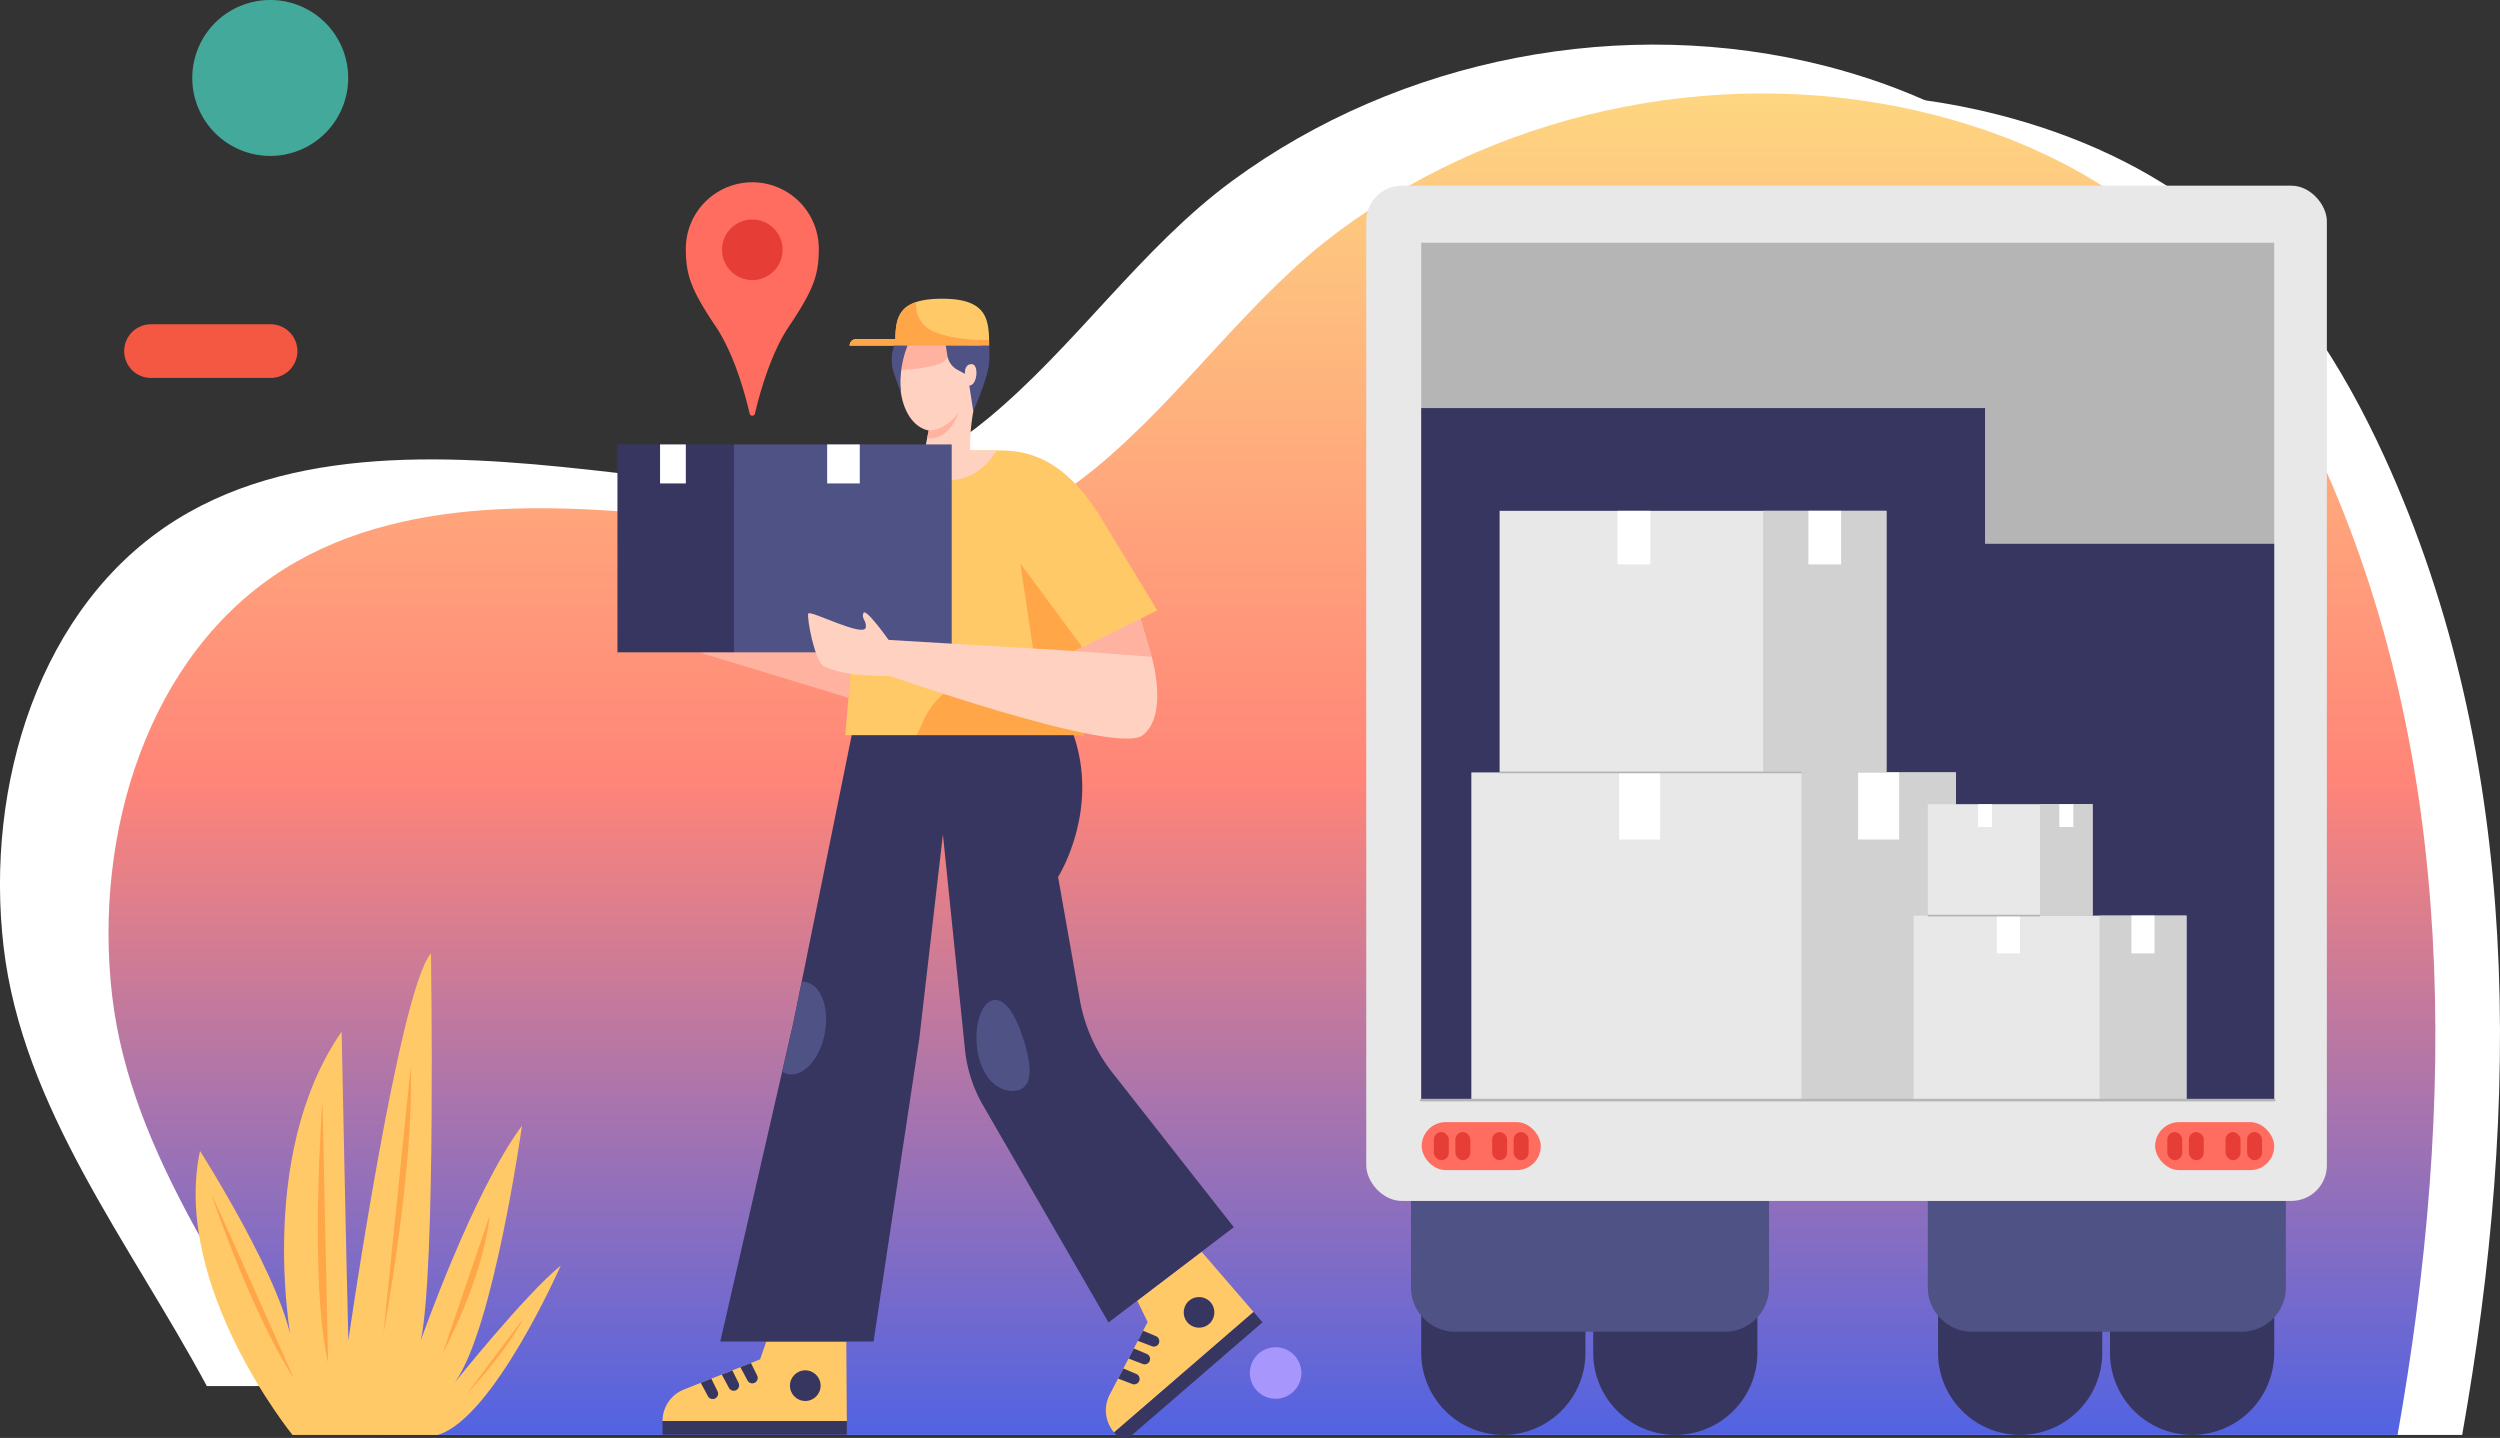 <svg xmlns="http://www.w3.org/2000/svg" xmlns:xlink="http://www.w3.org/1999/xlink" width="563.123" height="323.891" viewBox="0 0 563.123 323.891">
  <rect x="0" y="0" width="563.123" height="323.891" fill="#333333" stroke="none"/>
  <defs>
    <linearGradient id="linear-gradient" x1="0.5" x2="0.5" y2="1" gradientUnits="objectBoundingBox">
      <stop offset="0" stop-color="#fed981"/>
      <stop offset="0.522" stop-color="#ff8578"/>
      <stop offset="1" stop-color="#5263e2"/>
    </linearGradient>
    <clipPath id="clip-path">
      <rect id="Rectángulo_39039" data-name="Rectángulo 39039" width="192.133" height="193.112" fill="#b5b5b5"/>
    </clipPath>
    <clipPath id="clip-path-2">
      <path id="Trazado_160086" data-name="Trazado 160086" d="M912.839,702.737l1.215-9.923a20.351,20.351,0,0,1,19.648-17.95q.292-.006.585-.006h18.4q.329,0,.658.008c9.274.219,15.663,5.461,21.4,14.313l13.2,21.688L969.16,720.3l2.281,18.7H917.651l2.414-27.2-7.932,8.012Z" transform="translate(-912.133 -674.857)" fill="#ffc967"/>
    </clipPath>
    <clipPath id="clip-path-3">
      <path id="Trazado_160084" data-name="Trazado 160084" d="M1004.521,671.534s.9,6.082,10.132,6.361a12.67,12.67,0,0,0,12.271-7.273s-20.92-1.265-22.4.912" transform="translate(-1004.521 -670.256)" fill="#ffd1c1"/>
    </clipPath>
    <clipPath id="clip-path-4">
      <path id="Trazado_160089" data-name="Trazado 160089" d="M868.149,1047.358s9.4-14.752,3.512-31.923h-50l-13.11,64.658-16.486,71.915h34.521l10.317-68.286,5.307-45.93,4.973,48.457a31.483,31.483,0,0,0,3.934,12.32l28.392,49.141,28.223-21.457-27.861-35.481a37.022,37.022,0,0,1-6.815-15.72Z" transform="translate(-792.068 -1015.435)" fill="#373660"/>
    </clipPath>
    <clipPath id="clip-path-5">
      <path id="Trazado_160092" data-name="Trazado 160092" d="M1019.029,505.187c4.859.983,7.558,7.906,6.029,15.464l-1.345,6.65a44.681,44.681,0,0,0-.879,8.02l-.093,4.91h-10.8l1.553-7.675c-4.859-.983-7.558-7.906-6.029-15.464S1014.17,504.2,1019.029,505.187Z" transform="translate(-1007.036 -505.07)" fill="#ffd1c1"/>
    </clipPath>
    <clipPath id="clip-path-6">
      <path id="Trazado_160096" data-name="Trazado 160096" d="M967.561,493.378c-9.657,0-10.487,3.952-10.558,9.087h-8.83a1.478,1.478,0,0,0-1.478,1.478h31.432C978.126,498.108,977.776,493.378,967.561,493.378Z" transform="translate(-946.694 -493.378)" fill="#ffc967"/>
    </clipPath>
    <clipPath id="clip-path-7">
      <path id="Trazado_160101" data-name="Trazado 160101" d="M1020.632,883.426l14.84-7.255,2.471,8.287s4.017,13.279-1.944,17.942c-6.076,4.753-59.936-14.381-59.936-14.381l-.7-7.292Z" transform="translate(-975.362 -876.171)" fill="#ffd1c1"/>
    </clipPath>
    <clipPath id="clip-path-8">
      <rect id="Rectángulo_38524" data-name="Rectángulo 38524" width="415.453" height="315.07" fill="none"/>
    </clipPath>
  </defs>
  <g id="Grupo_153004" data-name="Grupo 153004" transform="translate(-845.951 -178.776)">
    <g id="Grupo_152991" data-name="Grupo 152991" transform="translate(809.988 -48.039)">
      <path id="Trazado_160111" data-name="Trazado 160111" d="M107,550.027H576.015c13.13-74.116,13.793-152.021-17.575-220.444-9.323-20.337-21.668-39.77-39.064-53.838-13.836-11.189-30.462-18.622-47.7-23.047-45.436-11.667-95.9-1.907-133.708,25.86-20.431,15-35.4,37.35-55.157,53.631-27.791,22.9-50.43,15.928-83.7,12.114-31.974-3.666-70.3-7.285-98.936,10.552-31.021,19.321-43.2,59.976-38.948,96.273S89.691,517.839,107,550.027Z" transform="translate(-24.448 -11)" fill="#fff"/>
      <path id="Trazado_160112" data-name="Trazado 160112" d="M107,550.027H576.015c13.13-74.116,13.793-152.021-17.575-220.444-9.323-20.337-21.668-39.77-39.064-53.838-13.836-11.189-30.462-18.622-47.7-23.047-45.436-11.667-95.9-1.907-133.708,25.86-20.431,15-35.4,37.35-55.157,53.631-27.791,22.9-50.43,15.928-83.7,12.114-31.974-3.666-70.3-7.285-98.936,10.552-31.021,19.321-43.2,59.976-38.948,96.273S89.691,517.839,107,550.027Z" transform="translate(14.552 -0.001)" fill="#fff"/>
      <path id="Trazado_160067" data-name="Trazado 160067" d="M107,550.027H576.015c13.13-74.116,13.793-152.021-17.575-220.444-9.323-20.337-21.668-39.77-39.064-53.838-13.836-11.189-30.462-18.622-47.7-23.047-45.436-11.667-95.9-1.907-133.708,25.86-20.431,15-35.4,37.35-55.157,53.631-27.791,22.9-50.43,15.928-83.7,12.114-31.974-3.666-70.3-7.285-98.936,10.552-31.021,19.321-43.2,59.976-38.948,96.273S89.691,517.839,107,550.027Z" transform="translate(0 0)" fill="url(#linear-gradient)"/>
      <g id="Grupo_152961" data-name="Grupo 152961" transform="translate(343.711 268.641)">
        <g id="Grupo_152942" data-name="Grupo 152942" transform="translate(10.077 228.681)">
          <g id="Grupo_152940" data-name="Grupo 152940" transform="translate(2.307)">
            <path id="Rectángulo_39031" data-name="Rectángulo 39031" d="M0,0H36.986a0,0,0,0,1,0,0V34.212A18.493,18.493,0,0,1,18.493,52.705h0A18.493,18.493,0,0,1,0,34.212V0A0,0,0,0,1,0,0Z" fill="#373660"/>
            <path id="Rectángulo_39032" data-name="Rectángulo 39032" d="M0,0H36.986a0,0,0,0,1,0,0V34.212A18.493,18.493,0,0,1,18.493,52.705h0A18.493,18.493,0,0,1,0,34.212V0A0,0,0,0,1,0,0Z" transform="translate(38.735)" fill="#373660"/>
          </g>
          <path id="Rectángulo_39033" data-name="Rectángulo 39033" d="M0,0H80.652a0,0,0,0,1,0,0V19.472a10,10,0,0,1-10,10H10a10,10,0,0,1-10-10V0A0,0,0,0,1,0,0Z" fill="#4f5285"/>
          <g id="Grupo_152941" data-name="Grupo 152941" transform="translate(118.718)">
            <path id="Rectángulo_39034" data-name="Rectángulo 39034" d="M0,0H36.986a0,0,0,0,1,0,0V34.212A18.493,18.493,0,0,1,18.493,52.705h0A18.493,18.493,0,0,1,0,34.212V0A0,0,0,0,1,0,0Z" fill="#373660"/>
            <path id="Rectángulo_39035" data-name="Rectángulo 39035" d="M0,0H36.986a0,0,0,0,1,0,0V34.212A18.493,18.493,0,0,1,18.493,52.705h0A18.493,18.493,0,0,1,0,34.212V0A0,0,0,0,1,0,0Z" transform="translate(38.735)" fill="#373660"/>
          </g>
          <path id="Rectángulo_39036" data-name="Rectángulo 39036" d="M0,0H80.652a0,0,0,0,1,0,0V19.472a10,10,0,0,1-10,10H10a10,10,0,0,1-10-10V0A0,0,0,0,1,0,0Z" transform="translate(116.412)" fill="#4f5285"/>
        </g>
        <g id="Grupo_152960" data-name="Grupo 152960">
          <rect id="Rectángulo_39037" data-name="Rectángulo 39037" width="216.375" height="228.681" rx="8" fill="#e8e8e8"/>
          <g id="Grupo_152944" data-name="Grupo 152944" transform="translate(12.384 12.856)">
            <rect id="Rectángulo_39038" data-name="Rectángulo 39038" width="192.133" height="193.112" fill="#b5b5b5"/>
            <g id="Grupo_152943" data-name="Grupo 152943" clip-path="url(#clip-path)">
              <path id="Trazado_160068" data-name="Trazado 160068" d="M1579.583,624.122h136.561v30.584h74.551V794.411H1583.817Z" transform="translate(-1589.149 -586.893)" fill="#373660"/>
            </g>
          </g>
          <g id="Grupo_152953" data-name="Grupo 152953" transform="translate(12.488 210.934)">
            <g id="Grupo_152948" data-name="Grupo 152948">
              <rect id="Rectángulo_39040" data-name="Rectángulo 39040" width="26.825" height="10.812" rx="5.406" fill="#fe6d60"/>
              <g id="Grupo_152947" data-name="Grupo 152947" transform="translate(2.745 2.238)">
                <g id="Grupo_152945" data-name="Grupo 152945">
                  <rect id="Rectángulo_39041" data-name="Rectángulo 39041" width="3.364" height="6.337" rx="1.682" fill="#e63e36"/>
                  <rect id="Rectángulo_39042" data-name="Rectángulo 39042" width="3.364" height="6.337" rx="1.682" transform="translate(4.847)" fill="#e63e36"/>
                </g>
                <g id="Grupo_152946" data-name="Grupo 152946" transform="translate(13.124)">
                  <rect id="Rectángulo_39043" data-name="Rectángulo 39043" width="3.364" height="6.337" rx="1.682" fill="#e63e36"/>
                  <rect id="Rectángulo_39044" data-name="Rectángulo 39044" width="3.364" height="6.337" rx="1.682" transform="translate(4.847)" fill="#e63e36"/>
                </g>
              </g>
            </g>
            <g id="Grupo_152952" data-name="Grupo 152952" transform="translate(165.204)">
              <rect id="Rectángulo_39045" data-name="Rectángulo 39045" width="26.825" height="10.812" rx="5.406" fill="#fe6d60"/>
              <g id="Grupo_152951" data-name="Grupo 152951" transform="translate(2.745 2.238)">
                <g id="Grupo_152949" data-name="Grupo 152949">
                  <rect id="Rectángulo_39046" data-name="Rectángulo 39046" width="3.364" height="6.337" rx="1.682" fill="#e63e36"/>
                  <rect id="Rectángulo_39047" data-name="Rectángulo 39047" width="3.364" height="6.337" rx="1.682" transform="translate(4.847)" fill="#e63e36"/>
                </g>
                <g id="Grupo_152950" data-name="Grupo 152950" transform="translate(13.124)">
                  <rect id="Rectángulo_39048" data-name="Rectángulo 39048" width="3.364" height="6.337" rx="1.682" fill="#e63e36"/>
                  <rect id="Rectángulo_39049" data-name="Rectángulo 39049" width="3.364" height="6.337" rx="1.682" transform="translate(4.847)" fill="#e63e36"/>
                </g>
              </g>
            </g>
          </g>
          <g id="Grupo_152959" data-name="Grupo 152959" transform="translate(23.669 73.239)">
            <g id="Grupo_152958" data-name="Grupo 152958">
              <g id="Grupo_152954" data-name="Grupo 152954" transform="translate(0 58.921)">
                <rect id="Rectángulo_39050" data-name="Rectángulo 39050" width="109.142" height="73.809" fill="#e8e8e8"/>
                <rect id="Rectángulo_39051" data-name="Rectángulo 39051" width="9.234" height="15.115" transform="translate(33.285)" fill="#fff"/>
                <rect id="Rectángulo_39052" data-name="Rectángulo 39052" width="34.797" height="73.809" transform="translate(74.345)" fill="#d1d1d1"/>
                <rect id="Rectángulo_39053" data-name="Rectángulo 39053" width="9.234" height="15.115" transform="translate(87.127)" fill="#fff"/>
              </g>
              <g id="Grupo_152955" data-name="Grupo 152955" transform="translate(6.369)">
                <rect id="Rectángulo_39054" data-name="Rectángulo 39054" width="87.127" height="58.92" fill="#e8e8e8"/>
                <rect id="Rectángulo_39055" data-name="Rectángulo 39055" width="7.371" height="12.066" transform="translate(26.571)" fill="#fff"/>
                <rect id="Rectángulo_39056" data-name="Rectángulo 39056" width="27.778" height="58.92" transform="translate(59.349)" fill="#d1d1d1"/>
                <rect id="Rectángulo_39057" data-name="Rectángulo 39057" width="7.371" height="12.066" transform="translate(69.552)" fill="#fff"/>
              </g>
              <g id="Grupo_152956" data-name="Grupo 152956" transform="translate(102.819 66.074)">
                <rect id="Rectángulo_39058" data-name="Rectángulo 39058" width="37.118" height="25.102" fill="#e8e8e8"/>
                <rect id="Rectángulo_39059" data-name="Rectángulo 39059" width="3.14" height="5.141" transform="translate(11.32)" fill="#fff"/>
                <rect id="Rectángulo_39060" data-name="Rectángulo 39060" width="11.834" height="25.102" transform="translate(25.284)" fill="#d1d1d1"/>
                <rect id="Rectángulo_39061" data-name="Rectángulo 39061" width="3.14" height="5.141" transform="translate(29.631)" fill="#fff"/>
              </g>
              <g id="Grupo_152957" data-name="Grupo 152957" transform="translate(99.637 91.176)">
                <rect id="Rectángulo_39062" data-name="Rectángulo 39062" width="61.446" height="41.554" fill="#e8e8e8"/>
                <rect id="Rectángulo_39063" data-name="Rectángulo 39063" width="5.198" height="8.51" transform="translate(18.739)" fill="#fff"/>
                <rect id="Rectángulo_39064" data-name="Rectángulo 39064" width="19.59" height="41.554" transform="translate(41.855)" fill="#d1d1d1"/>
                <rect id="Rectángulo_39065" data-name="Rectángulo 39065" width="5.198" height="8.51" transform="translate(49.051)" fill="#fff"/>
              </g>
            </g>
            <rect id="Rectángulo_39066" data-name="Rectángulo 39066" width="67.976" height="0.386" transform="translate(6.369 58.727)" fill="#b5b5b5"/>
            <rect id="Rectángulo_39067" data-name="Rectángulo 39067" width="25.284" height="0.387" transform="translate(102.819 90.982)" fill="#b5b5b5"/>
          </g>
          <path id="Trazado_160069" data-name="Trazado 160069" d="M1821.257,1450.839H1629.125a.29.29,0,1,1,0-.579h192.133a.29.29,0,1,1,0,.579Z" transform="translate(-1616.741 -1244.582)" fill="#b5b5b5"/>
        </g>
      </g>
      <g id="Grupo_152984" data-name="Grupo 152984" transform="translate(175.043 267.752)">
        <g id="Grupo_152963" data-name="Grupo 152963" transform="translate(15.402 0)">
          <g id="Grupo_152962" data-name="Grupo 152962">
            <path id="Trazado_160070" data-name="Trazado 160070" d="M780.791,368.445a14.976,14.976,0,0,0-29.951,0h0c0,5.836,1,9.112,6.72,17.61,4.14,6.152,6.612,15.146,7.662,19.644a.61.61,0,0,0,1.188,0c1.05-4.5,3.522-13.492,7.662-19.644,5.719-8.5,6.72-11.774,6.72-17.61Z" transform="translate(-750.84 -353.47)" fill="#fe6d60"/>
          </g>
          <circle id="Elipse_4959" data-name="Elipse 4959" cx="6.827" cy="6.827" r="6.827" transform="translate(8.149 8.5)" fill="#e63e36"/>
        </g>
        <g id="Grupo_152983" data-name="Grupo 152983" transform="translate(0 26.35)">
          <g id="Grupo_152964" data-name="Grupo 152964" transform="translate(10.154 234.895)">
            <path id="Trazado_160071" data-name="Trazado 160071" d="M746.346,1740.581l-1.39,4.008-17.153,6.789a7.635,7.635,0,0,0-4.825,7.1h41.514l-.119-17.9Z" transform="translate(-722.978 -1740.581)" fill="#ffc967"/>
            <circle id="Elipse_4960" data-name="Elipse 4960" cx="3.453" cy="3.453" r="3.453" transform="translate(28.701 6.482)" fill="#373660"/>
            <path id="Trazado_160072" data-name="Trazado 160072" d="M818.437,1766.208l1.4,2.832a1.218,1.218,0,0,1-.6,1.656h0a1.218,1.218,0,0,1-1.561-.539l-1.617-3.007Z" transform="translate(-798.526 -1761.381)" fill="#373660"/>
            <path id="Trazado_160073" data-name="Trazado 160073" d="M796.208,1775.046l1.4,2.832a1.218,1.218,0,0,1-.6,1.656h0a1.218,1.218,0,0,1-1.561-.539l-1.617-3.007Z" transform="translate(-780.483 -1768.555)" fill="#373660"/>
            <path id="Trazado_160074" data-name="Trazado 160074" d="M771.077,1784.98l1.4,2.832a1.218,1.218,0,0,1-.6,1.656h0a1.218,1.218,0,0,1-1.561-.54l-1.617-3.007Z" transform="translate(-760.086 -1776.618)" fill="#373660"/>
            <rect id="Rectángulo_39068" data-name="Rectángulo 39068" width="41.514" height="3.081" transform="translate(0 17.897)" fill="#373660"/>
          </g>
          <g id="Grupo_152965" data-name="Grupo 152965" transform="translate(110.017 214.663)">
            <path id="Trazado_160075" data-name="Trazado 160075" d="M1260.267,1644.177l2.353,4.809-8.543,16.351a7.634,7.634,0,0,0,.989,8.526h0l31.416-27.137-11.721-13.569Z" transform="translate(-1253.21 -1633.157)" fill="#ffc967"/>
            <circle id="Elipse_4961" data-name="Elipse 4961" cx="3.453" cy="3.453" r="3.453" transform="translate(16.141 13.049) rotate(-37.787)" fill="#373660"/>
            <path id="Trazado_160076" data-name="Trazado 160076" d="M1292.6,1727.663l2.911,1.228a1.218,1.218,0,0,1,.625,1.648h0a1.218,1.218,0,0,1-1.533.612l-3.189-1.218Z" transform="translate(-1284.219 -1709.864)" fill="#373660"/>
            <path id="Trazado_160077" data-name="Trazado 160077" d="M1281.556,1748.883l2.911,1.228a1.218,1.218,0,0,1,.625,1.648h0a1.218,1.218,0,0,1-1.533.612l-3.189-1.218Z" transform="translate(-1275.254 -1727.087)" fill="#373660"/>
            <path id="Trazado_160078" data-name="Trazado 160078" d="M1269.031,1772.828l2.911,1.228a1.218,1.218,0,0,1,.626,1.648h0a1.218,1.218,0,0,1-1.533.612l-3.189-1.219Z" transform="translate(-1265.089 -1746.523)" fill="#373660"/>
            <path id="Trazado_160079" data-name="Trazado 160079" d="M1294.487,1705.2l2.014,2.332-29.393,25.389a2.673,2.673,0,0,1-3.771-.275l-.266-.309Z" transform="translate(-1261.214 -1691.635)" fill="#373660"/>
          </g>
          <path id="Trazado_160080" data-name="Trazado 160080" d="M766.562,911.807l33.682,10.256L801.4,910.77Z" transform="translate(-748.199 -832.16)" fill="#ffb2a0"/>
          <g id="Grupo_152982" data-name="Grupo 152982">
            <g id="Grupo_152969" data-name="Grupo 152969" transform="translate(45.779 34.179)">
              <path id="Trazado_160081" data-name="Trazado 160081" d="M912.839,702.737l1.215-9.923a20.351,20.351,0,0,1,19.648-17.95q.292-.006.585-.006h18.4q.329,0,.658.008c9.274.219,15.663,5.461,21.4,14.313l13.2,21.688L969.16,720.3l2.281,18.7H917.651l2.414-27.2-7.932,8.012Z" transform="translate(-912.133 -674.857)" fill="#ffc967"/>
              <g id="Grupo_152968" data-name="Grupo 152968" clip-path="url(#clip-path-2)">
                <g id="Grupo_152967" data-name="Grupo 152967" transform="translate(17.4 -0.866)">
                  <path id="Trazado_160082" data-name="Trazado 160082" d="M1004.521,671.534s.9,6.082,10.132,6.361a12.67,12.67,0,0,0,12.271-7.273s-20.92-1.265-22.4.912" transform="translate(-1004.521 -670.256)" fill="#ffd1c1"/>
                  <g id="Grupo_152966" data-name="Grupo 152966" clip-path="url(#clip-path-3)">
                    <path id="Trazado_160083" data-name="Trazado 160083" d="M1001.563,673.688s.978,6.1,9.924,7.258c0,0-8.055,2.088-12.461-6.813l2.537-.445" transform="translate(-1000.061 -673.042)" fill="#ffb2a0"/>
                  </g>
                </g>
                <path id="Trazado_160085" data-name="Trazado 160085" d="M1025.134,849.343l1.92-4.185a17.044,17.044,0,0,1,15.49-9.936H1052.6l-3.785-25.354,13.952,18.88,4.146,21.343Z" transform="translate(-1003.852 -784.441)" fill="#ffa648"/>
              </g>
            </g>
            <g id="Grupo_152971" data-name="Grupo 152971" transform="translate(23.167 98.323)">
              <path id="Trazado_160087" data-name="Trazado 160087" d="M868.149,1047.358s9.4-14.752,3.512-31.923h-50l-13.11,64.658-16.486,71.915h34.521l10.317-68.286,5.307-45.93,4.973,48.457a31.483,31.483,0,0,0,3.934,12.32l28.392,49.141,28.223-21.457-27.861-35.481a37.022,37.022,0,0,1-6.815-15.72Z" transform="translate(-792.068 -1015.435)" fill="#373660"/>
              <g id="Grupo_152970" data-name="Grupo 152970" clip-path="url(#clip-path-4)">
                <ellipse id="Elipse_4962" data-name="Elipse 4962" cx="10.565" cy="6.418" rx="10.565" ry="6.418" transform="translate(8.97 75.136) rotate(-79.314)" fill="#4f5285"/>
                <path id="Trazado_160088" data-name="Trazado 160088" d="M1109.292,1341.832c1.635,5.574,1.691,9.6-1.417,10.515s-7.128-1.2-8.763-6.777-.267-12.5,2.841-13.41S1107.657,1336.257,1109.292,1341.832Z" transform="translate(-1040.719 -1272.421)" fill="#4f5285"/>
              </g>
            </g>
            <g id="Grupo_152977" data-name="Grupo 152977" transform="translate(52.289)">
              <g id="Grupo_152974" data-name="Grupo 152974" transform="translate(11.365 2.202)">
                <g id="Grupo_152973" data-name="Grupo 152973">
                  <path id="Trazado_160090" data-name="Trazado 160090" d="M1019.029,505.187c4.859.983,7.558,7.906,6.029,15.464l-1.345,6.65a44.681,44.681,0,0,0-.879,8.02l-.093,4.91h-10.8l1.553-7.675c-4.859-.983-7.558-7.906-6.029-15.464S1014.17,504.2,1019.029,505.187Z" transform="translate(-1007.036 -505.07)" fill="#ffd1c1"/>
                  <g id="Grupo_152972" data-name="Grupo 152972" clip-path="url(#clip-path-5)">
                    <path id="Trazado_160091" data-name="Trazado 160091" d="M1015.715,544.341a3.766,3.766,0,0,1-2.548,4.479c-3.359,1.235-9.266,1.351-9.266,1.351s.116-5.792,1.506-6.448S1015.715,544.341,1015.715,544.341Z" transform="translate(-1004.491 -536.291)" fill="#ffb2a0"/>
                  </g>
                </g>
                <path id="Trazado_160093" data-name="Trazado 160093" d="M1039.807,633.606s3.617.18,6.755-4.038c0,0-2.03,6.369-7.105,5.771Z" transform="translate(-1033.351 -606.12)" fill="#ffb2a0"/>
              </g>
              <g id="Grupo_152976" data-name="Grupo 152976">
                <path id="Trazado_160094" data-name="Trazado 160094" d="M967.561,493.378c-9.657,0-10.487,3.952-10.558,9.087h-8.83a1.478,1.478,0,0,0-1.478,1.478h31.432C978.126,498.108,977.776,493.378,967.561,493.378Z" transform="translate(-946.694 -493.378)" fill="#ffc967"/>
                <g id="Grupo_152975" data-name="Grupo 152975" clip-path="url(#clip-path-6)">
                  <path id="Trazado_160095" data-name="Trazado 160095" d="M952.169,493.378a6.492,6.492,0,0,0,4.43,7.642c5.82,2.172,13.117,1.564,13.117,1.564v2.085H934.795V502.41l11.293-.955,2.221-6.863Z" transform="translate(-937.036 -493.378)" fill="#ffa648"/>
                </g>
              </g>
              <path id="Trazado_160097" data-name="Trazado 160097" d="M1061.752,549.475l.362,2.265a4.4,4.4,0,0,0,2.25,3.173l1.712.925s-.245-2.153,1.468-2.2,1.37,4.745-.489,4.843l.89,5.8s3.46-7.9,3.569-11.032a22.87,22.87,0,0,0,0-3.771Z" transform="translate(-1040.082 -538.91)" fill="#4f5285"/>
              <path id="Trazado_160098" data-name="Trazado 160098" d="M997.586,549.475l-.232.905a9.371,9.371,0,0,0,.257,5.491l1.541,4.3a22.728,22.728,0,0,1,1.483-10.692Z" transform="translate(-987.575 -538.91)" fill="#4f5285"/>
            </g>
            <g id="Grupo_152978" data-name="Grupo 152978" transform="translate(0 32.82)">
              <rect id="Rectángulo_39069" data-name="Rectángulo 39069" width="49.039" height="46.827" transform="translate(26.249)" fill="#4f5285"/>
              <rect id="Rectángulo_39070" data-name="Rectángulo 39070" width="26.249" height="46.827" fill="#373660"/>
              <rect id="Rectángulo_39071" data-name="Rectángulo 39071" width="5.806" height="8.784" transform="translate(9.596)" fill="#fff"/>
              <rect id="Rectángulo_39072" data-name="Rectángulo 39072" width="7.342" height="8.784" transform="translate(47.24)" fill="#fff"/>
            </g>
            <g id="Grupo_152981" data-name="Grupo 152981" transform="translate(42.936 70.646)">
              <g id="Grupo_152980" data-name="Grupo 152980" transform="translate(14.752 1.448)">
                <path id="Trazado_160099" data-name="Trazado 160099" d="M1020.632,883.426l14.84-7.255,2.471,8.287s4.017,13.279-1.944,17.942c-6.076,4.753-59.936-14.381-59.936-14.381l-.7-7.292Z" transform="translate(-975.362 -876.171)" fill="#ffd1c1"/>
                <g id="Grupo_152979" data-name="Grupo 152979" clip-path="url(#clip-path-7)">
                  <path id="Trazado_160100" data-name="Trazado 160100" d="M1215.729,863.151l18.635,1.4-4.593-13.356-14.042,11.959" transform="translate(-1170.459 -855.896)" fill="#ffb2a0"/>
                </g>
              </g>
              <path id="Trazado_160102" data-name="Trazado 160102" d="M915.377,874.964s-5.359-7.613-5.872-6.337.747,1.741.55,3.216c-.327,2.453-12.564-3.943-12.963-3.1s1.457,10.774,3.457,11.841c5.109,2.725,16.142,2.162,16.142,2.162Z" transform="translate(-897.037 -868.483)" fill="#ffd1c1"/>
            </g>
          </g>
        </g>
      </g>
      <g id="Grupo_152985" data-name="Grupo 152985" transform="translate(80.03 441.565)">
        <path id="Trazado_160103" data-name="Trazado 160103" d="M186.389,1384.811s-27.276-33.583-20.821-63.959c0,0,19.62,30.772,20.821,44.433,0,0-8.671-42.76,11.074-71.315,0,0,1.139,55.978,1.519,69.528,0,0,11.391-78.874,18.605-87.15,0,0,1.139,70.942-2.278,87.15,0,0,11.771-33.534,22.782-48.342,0,0-6.455,46.145-15.188,57.9,0,0,15.948-19.929,23.921-26.384,0,0-15.188,34.51-27.718,38.139Z" transform="translate(-164.579 -1276.349)" fill="#ffc967"/>
        <path id="Trazado_160104" data-name="Trazado 160104" d="M183.418,1564.295s8.591,25.966,18.61,41.567C202.028,1605.862,185.514,1568.578,183.418,1564.295Z" transform="translate(-179.87 -1510.064)" fill="#ffa648"/>
        <path id="Trazado_160105" data-name="Trazado 160105" d="M311.753,1452.753s-3.057,40.364,1.274,59.039Z" transform="translate(-283.184 -1419.529)" fill="#ffa648"/>
        <path id="Trazado_160106" data-name="Trazado 160106" d="M395.265,1412.166l-6.155,60.154S396.136,1434.622,395.265,1412.166Z" transform="translate(-346.822 -1386.586)" fill="#ffa648"/>
        <path id="Trazado_160107" data-name="Trazado 160107" d="M470.907,1588.944l-10.594,31.068S469.189,1603.833,470.907,1588.944Z" transform="translate(-404.615 -1530.07)" fill="#ffa648"/>
        <path id="Trazado_160108" data-name="Trazado 160108" d="M501.33,1712.479l-12.891,17.18S497.3,1720.31,501.33,1712.479Z" transform="translate(-427.444 -1630.339)" fill="#ffa648"/>
      </g>
    </g>
    <g id="Grupo_145046" data-name="Grupo 145046" transform="translate(874 178.776)">
      <g id="Grupo_145045" data-name="Grupo 145045" clip-path="url(#clip-path-8)">
        <path id="Trazado_149904" data-name="Trazado 149904" d="M32.977,85.132H6.046a6.046,6.046,0,1,1,0-12.091H32.977a6.046,6.046,0,0,1,0,12.091" fill="#f45742"/>
        <path id="Trazado_149905" data-name="Trazado 149905" d="M265.083,309.268a5.8,5.8,0,1,1-5.8-5.8,5.8,5.8,0,0,1,5.8,5.8" fill="#a797fc"/>
        <path id="Trazado_149906" data-name="Trazado 149906" d="M50.381,17.56A17.56,17.56,0,1,1,32.821,0a17.56,17.56,0,0,1,17.56,17.56" fill="#43a99b"/>
        <path id="Trazado_149907" data-name="Trazado 149907" d="M409.606,79.086h-47.6a5.847,5.847,0,1,1,0-11.693h47.6a5.847,5.847,0,0,1,0,11.693" transform="translate(100 67)" fill="#fff3cd"/>
      </g>
    </g>
  </g>
</svg>
